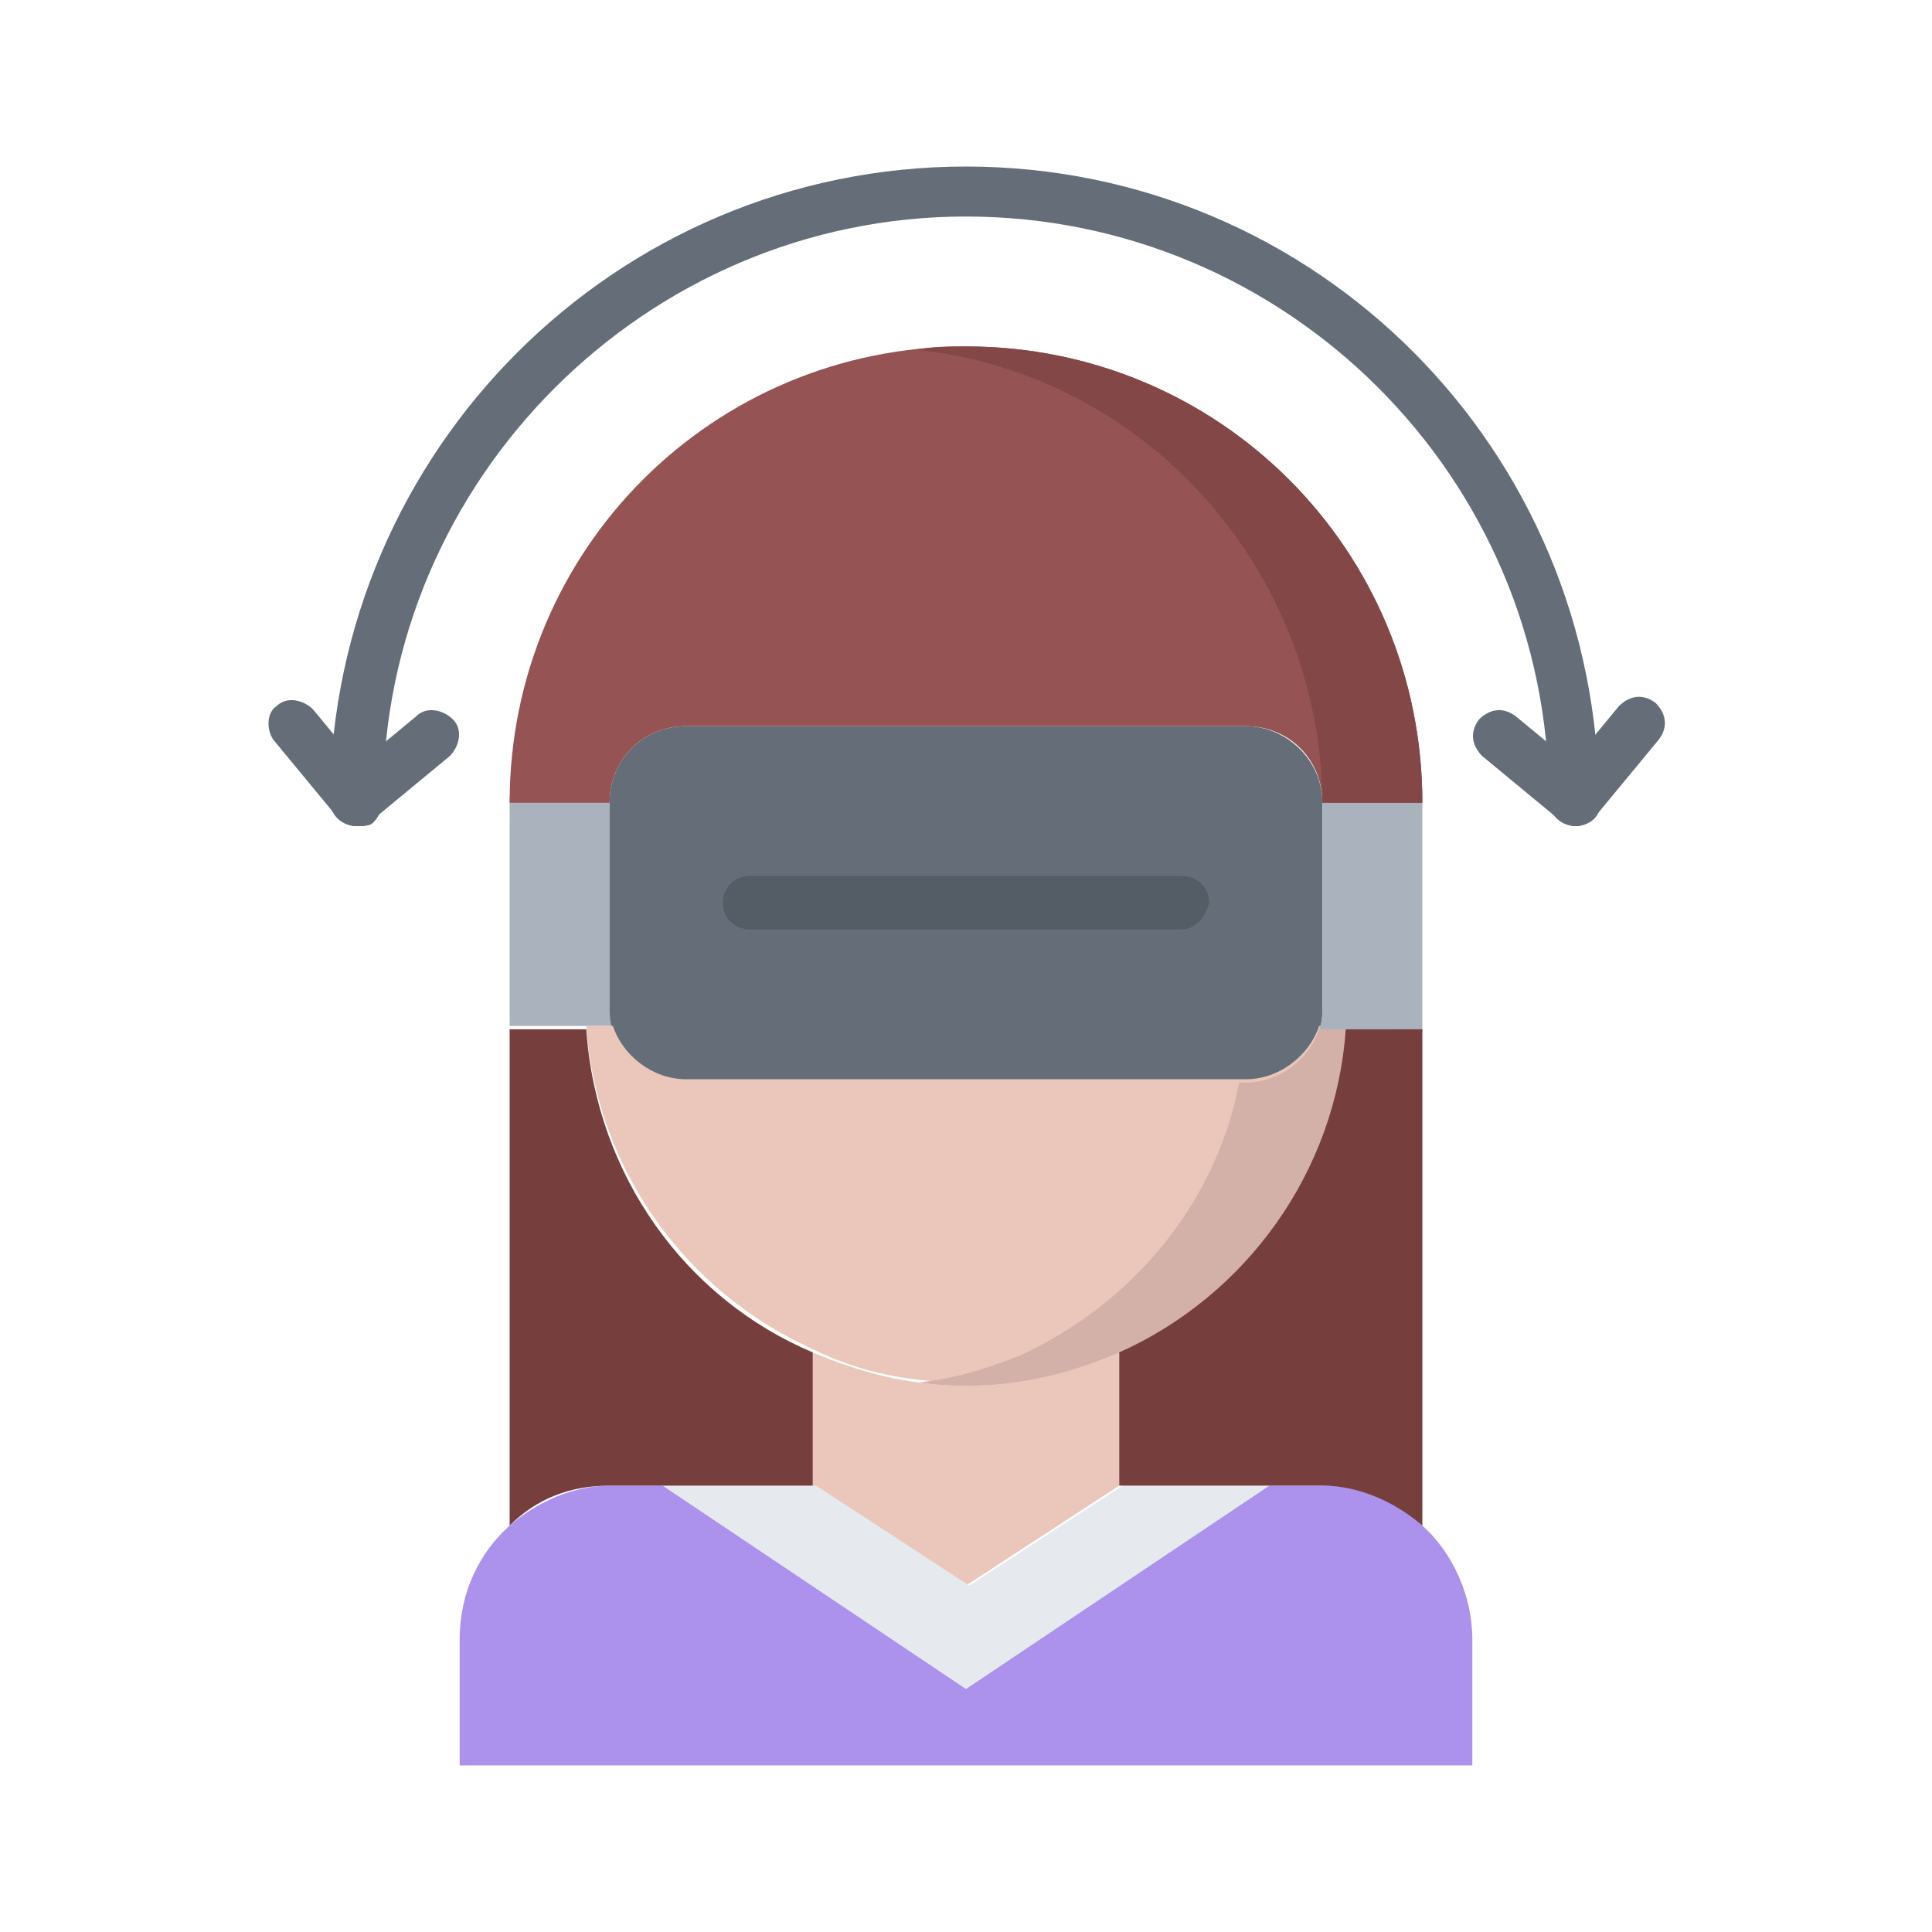 <?xml version="1.0" encoding="utf-8"?>
<!-- Generator: Adobe Illustrator 23.1.0, SVG Export Plug-In . SVG Version: 6.00 Build 0)  -->
<svg version="1.1" id="Layer_1" xmlns="http://www.w3.org/2000/svg" xmlns:xlink="http://www.w3.org/1999/xlink" x="0px" y="0px"
	 viewBox="0 0 58 58" style="enable-background:new 0 0 58 58;" xml:space="preserve">
<style type="text/css">
	.st0{fill:#AAB2BD;}
	.st1{fill:#656D78;}
	.st2{fill:#EAC6BB;}
	.st3{fill:#D3B1A9;}
	.st4{fill:#AC92EC;}
	.st5{fill:#E6E9ED;}
	.st6{fill:#773E3E;}
	.st7{fill:#965353;}
	.st8{fill:#844747;}
	.st9{fill:#545C66;}
</style>
<path class="st0" d="M18.3,30.1c0,0.3,0,0.5,0.1,0.7l-0.1,0h-0.7h-2.3v-6.9h3V30.1z"/>
<path class="st1" d="M39.7,24.1v6.1c0,0.3,0,0.5-0.1,0.7c-0.3,0.9-1.2,1.6-2.2,1.6H20.6c-1,0-1.9-0.7-2.2-1.6
	c-0.1-0.2-0.1-0.5-0.1-0.7v-6.1v0c0-1.3,1-2.3,2.3-2.3h16.8C38.6,21.8,39.7,22.8,39.7,24.1L39.7,24.1z"/>
<path class="st2" d="M37.4,32.4c1,0,1.9-0.7,2.2-1.6l0.1,0h0.7c-0.3,4.4-3,8-6.8,9.7c-1.4,0.6-2.9,1-4.6,1s-3.2-0.3-4.6-1
	c-3.8-1.7-6.5-5.4-6.8-9.7h0.7l0.1,0c0.3,0.9,1.2,1.6,2.2,1.6H37.4z"/>
<path class="st3" d="M39.7,30.9l-0.1,0c-0.3,0.9-1.2,1.6-2.2,1.6h-0.2c-0.7,3.7-3.3,6.7-6.6,8.2c-1,0.4-2,0.7-3,0.8
	c0.5,0.1,1,0.1,1.5,0.1c1.6,0,3.2-0.3,4.6-1c3.8-1.7,6.5-5.4,6.8-9.7L39.7,30.9z"/>
<path class="st4" d="M19.9,44.6l9.1,6.1V53H13.8v-3.8c0-1.4,0.6-2.6,1.5-3.4c0.8-0.7,1.9-1.2,3-1.2L19.9,44.6L19.9,44.6z"/>
<path class="st0" d="M40.4,30.9h-0.7l-0.1,0c0.1-0.2,0.1-0.5,0.1-0.7v-6.1h3v6.9L40.4,30.9z"/>
<path class="st2" d="M33.6,40.6v4l-4.6,3l-4.6-3v-4c1.4,0.6,2.9,1,4.6,1S32.2,41.2,33.6,40.6z"/>
<path class="st4" d="M39.7,44.6c1.2,0,2.2,0.4,3,1.2c0.9,0.8,1.5,2.1,1.5,3.4V53H29v-2.3l9.1-6.1v0H39.7z"/>
<path class="st5" d="M38.1,44.6L38.1,44.6L29,50.7l-9.1-6.1v0h4.6l4.6,3l4.6-3H38.1z"/>
<path class="st6" d="M24.4,40.6v4h-4.6h-1.5c-1.2,0-2.2,0.4-3,1.2V30.9h2.3C17.9,35.3,20.6,39,24.4,40.6z"/>
<path class="st6" d="M42.7,30.9v14.9c-0.8-0.7-1.9-1.2-3-1.2h-1.5h-4.6v-4c3.8-1.7,6.5-5.4,6.8-9.7H42.7z"/>
<path class="st7" d="M15.3,24.1c0-7.6,6.1-13.7,13.7-13.7s13.7,6.1,13.7,13.7h-3v0c0-1.3-1-2.3-2.3-2.3H20.6c-1.3,0-2.3,1-2.3,2.3v0
	H15.3z"/>
<path class="st8" d="M42.7,24.1c0-7.6-6.1-13.7-13.7-13.7c-0.5,0-1,0-1.5,0.1C34.3,11.2,39.6,17,39.7,24c0,0,0,0,0,0.1v0L42.7,24.1z
	"/>
<g>
	<path class="st1" d="M47.3,24.8c-0.4,0-0.8-0.3-0.8-0.8c0-9.7-7.9-17.5-17.5-17.5s-17.5,7.9-17.5,17.5c0,0.4-0.3,0.8-0.8,0.8
		c-0.4,0-0.8-0.3-0.8-0.8C10,13.5,18.5,5,29,5s19,8.5,19,19.1C48.1,24.5,47.7,24.8,47.3,24.8z"/>
	<path class="st1" d="M47.3,24.8c-0.2,0-0.3-0.1-0.5-0.2l-2.3-1.9c-0.3-0.3-0.4-0.7-0.1-1.1c0.3-0.3,0.7-0.4,1.1-0.1l2.3,1.9
		c0.3,0.3,0.4,0.7,0.1,1.1C47.7,24.7,47.5,24.8,47.3,24.8z"/>
	<path class="st1" d="M47.3,24.8c-0.2,0-0.3-0.1-0.5-0.2c-0.3-0.3-0.4-0.7-0.1-1.1l1.9-2.3c0.3-0.3,0.7-0.4,1.1-0.1
		c0.3,0.3,0.4,0.7,0.1,1.1l-1.9,2.3C47.7,24.7,47.5,24.8,47.3,24.8L47.3,24.8z"/>
	<path class="st1" d="M10.7,24.8c-0.2,0-0.4-0.1-0.6-0.3c-0.3-0.3-0.2-0.8,0.1-1.1l2.3-1.9c0.3-0.3,0.8-0.2,1.1,0.1
		c0.3,0.3,0.2,0.8-0.1,1.1l-2.3,1.9C11.1,24.8,10.9,24.8,10.7,24.8z"/>
	<path class="st1" d="M10.7,24.8c-0.2,0-0.4-0.1-0.6-0.3l-1.9-2.3C8,21.9,8,21.4,8.3,21.2c0.3-0.3,0.8-0.2,1.1,0.1l1.9,2.3
		c0.3,0.3,0.2,0.8-0.1,1.1C11.1,24.8,10.9,24.8,10.7,24.8L10.7,24.8z"/>
</g>
<path class="st9" d="M35.5,27.9h-13c-0.4,0-0.8-0.3-0.8-0.8c0-0.4,0.3-0.8,0.8-0.8h13c0.4,0,0.8,0.3,0.8,0.8
	C36.2,27.5,35.9,27.9,35.5,27.9z"/>
</svg>
